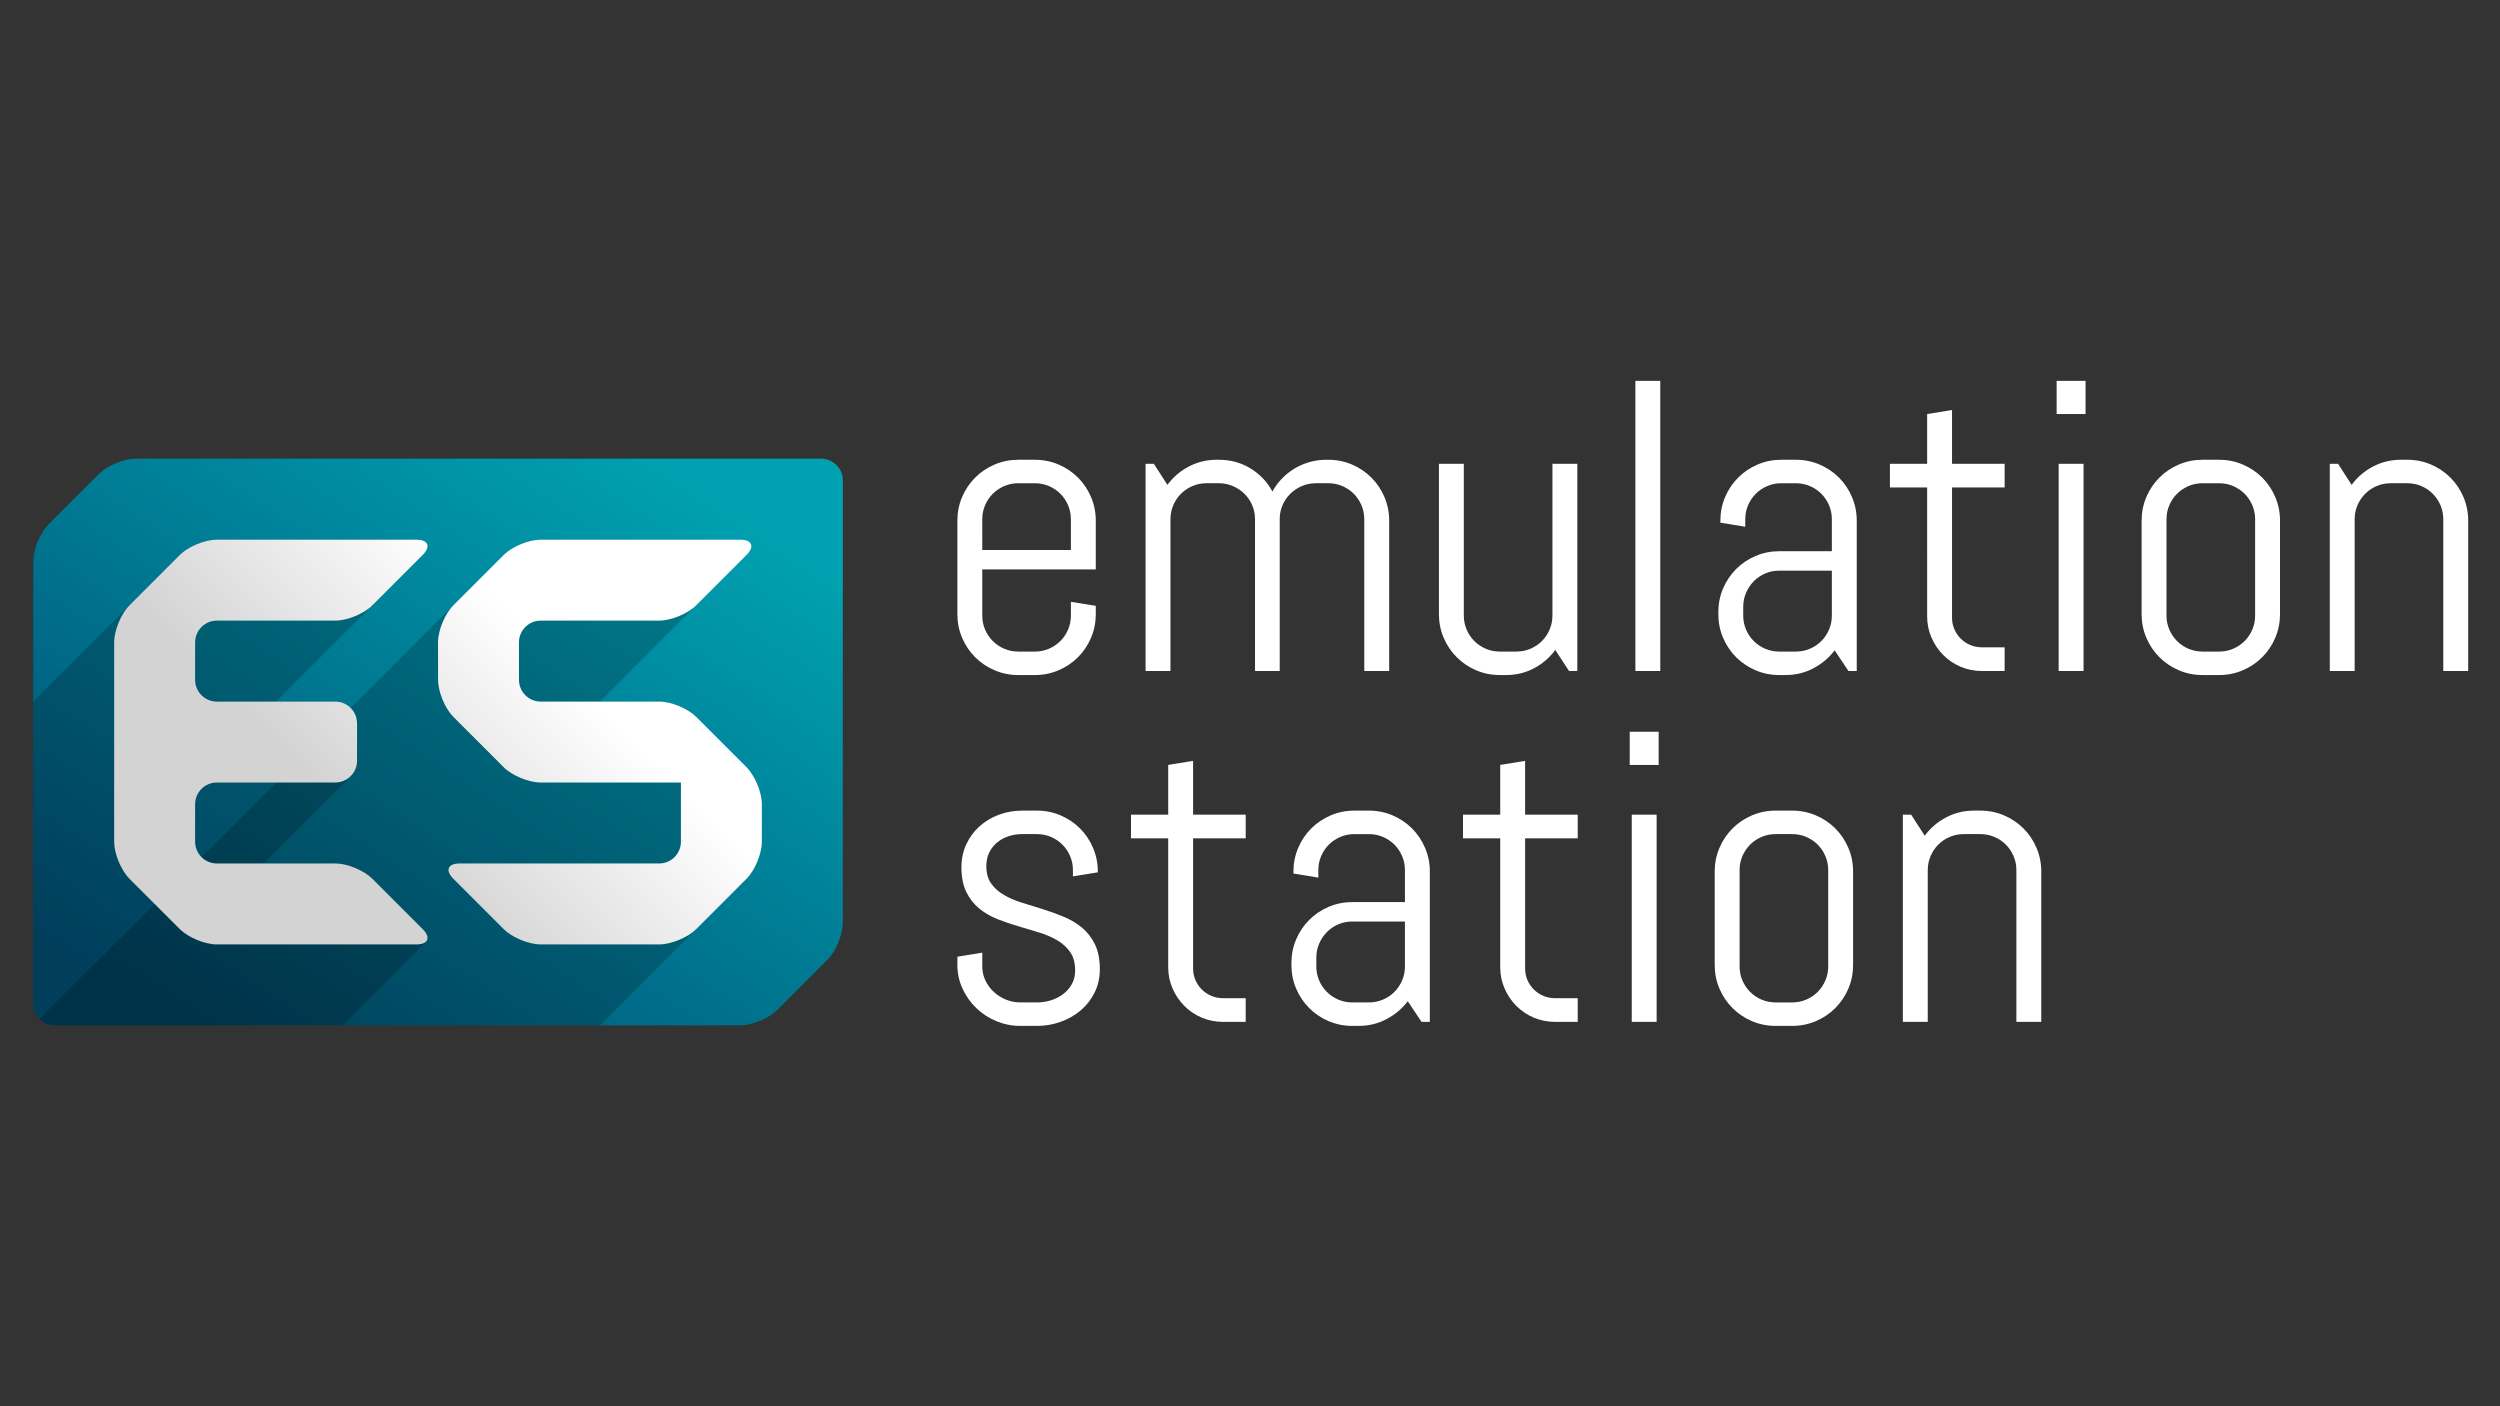 <?xml version="1.0" encoding="UTF-8"?>
<!-- Generator: Adobe Illustrator 13.0.0, SVG Export Plug-In . SVG Version: 6.00 Build 14948)  -->
<!DOCTYPE svg PUBLIC "-//W3C//DTD SVG 1.1//EN" "http://www.w3.org/Graphics/SVG/1.1/DTD/svg11.dtd">
<svg version="1.1" xmlns="http://www.w3.org/2000/svg" xmlns:xlink="http://www.w3.org/1999/xlink" x="0px" y="0px" width="1280px" height="720px" viewBox="0 0 1280 720" enable-background="new 0 0 1280 720" xml:space="preserve">
<rect x="0" y="0" width="1280" height="720" fill="#333333" stroke="none"/>
<g id="Layer_2">
</g>
<g id="Ebene_1">
	<path fill="#C90012" d="M431.529,442.097L431.529,442.097L431.529,442.097z"/>
	<path fill="#C90012" d="M431.529,359.216L431.529,359.216L431.529,359.216z"/>
	<path fill="#C90012" d="M431.529,276.306L431.529,276.306L431.529,276.306z"/>
	<path fill="#C90012" d="M431.529,317.753L431.529,317.753L431.529,317.753z"/>
	<path fill="#C90012" d="M431.529,483.544L431.529,483.544L431.529,483.544z"/>
	<path fill="#C90012" d="M431.529,400.642L431.529,400.642L431.529,400.642z"/>
	<path fill="#C90012" d="M431.529,234.842L431.529,234.842L431.529,234.842z"/>
	<linearGradient id="SVGID_1_" gradientUnits="userSpaceOnUse" x1="118.312" y1="542.322" x2="323.802" y2="227.338">
		<stop offset="0" style="stop-color:#004E73"/>
		<stop offset="1" style="stop-color:#00A1B0"/>
	</linearGradient>
	<path fill="url(#SVGID_1_)" d="M431.529,245.951c0-6.11-4.999-11.108-11.105-11.108H69.563c-6.112,0-14.644,3.534-18.963,7.855   l-25.745,25.745C20.533,272.764,17,281.296,17,287.406v226.468c0,6.111,4.999,11.109,11.106,11.109h350.86   c6.107,0,14.644-3.535,18.963-7.854l25.741-25.736c4.32-4.316,7.854-12.853,7.854-18.965L431.529,245.951z"/>
	<path opacity="0.2" enable-background="new    " d="M382.22,392.789l-25.729-25.729c-4.319-4.318-12.854-7.854-18.963-7.853H318.28   c-6.112,0.001-11.11,0.001-11.11,0.001s3.532-3.534,7.854-7.855l67.196-67.193c4.32-4.321,2.854-7.855-3.253-7.855H276.832   c-6.111,0-14.643,3.534-18.963,7.855L25.142,516.86c-1.825,1.821-3.517,3.514-4.871,4.866c2.012,2.011,4.786,3.259,7.836,3.259   c0.005,0,0.01,0,0.016,0h99.953h167.988c6.111,0,11.122-0.013,11.133-0.023c0.015-0.016,3.559-3.562,7.88-7.88l67.144-67.132   c4.32-4.316,7.854-12.853,7.854-18.963v-19.235C390.073,405.64,386.54,397.104,382.22,392.789z"/>
	<linearGradient id="SVGID_2_" gradientUnits="userSpaceOnUse" x1="144.813" y1="540.373" x2="399.8" y2="288.386">
		<stop offset="0.308" style="stop-color:#D3D3D3"/>
		<stop offset="0.675" style="stop-color:#FFFFFF"/>
	</linearGradient>
	<path fill="url(#SVGID_2_)" d="M276.824,400.649c-6.108,0-14.643-3.536-18.96-7.857l-25.71-25.718   c-4.321-4.321-7.857-12.855-7.865-18.966l-0.012-19.246c-0.008-6.11,3.525-14.643,7.846-18.964l25.741-25.737   c4.321-4.321,12.852-7.855,18.963-7.855h102.14c6.107,0,7.573,3.534,3.253,7.855l-25.741,25.737   c-4.32,4.321-12.852,7.855-18.963,7.855h-60.688c-6.112,0-11.11,4.998-11.11,11.108v19.246c0,6.11,4.998,11.108,11.106,11.106   l60.702-0.007c6.107-0.002,14.644,3.533,18.963,7.853l25.729,25.729c4.32,4.314,7.854,12.851,7.854,18.963v19.235   c0,6.109-3.532,14.646-7.854,18.963l-25.74,25.74c-4.321,4.316-12.853,7.854-18.964,7.854h-60.688   c-6.112,0-14.643-3.536-18.963-7.854l-25.741-25.74c-4.32-4.316-2.858-7.854,3.253-7.854h102.14c6.112,0,11.11-4.998,11.11-11.108   V411.75c0-6.112,0-11.11,0.003-11.11c0.004,0-4.994,0-11.103,0L276.824,400.649z"/>
	<g opacity="0.2">
		<path d="M17.008,370.877c0-6.109,0-11.238,0-11.393c0-0.155,3.532-3.818,7.854-8.138l67.185-67.186    c4.321-4.321,12.855-7.855,18.963-7.855h102.15c6.108,0,7.574,3.534,3.253,7.855l-67.197,67.182    c-4.32,4.321-7.853,7.855-7.853,7.855s4.998,0.002,11.11,0.006l19.228,0.007c6.108,0.004,10.75,4.993,10.318,11.086l-1.114,15.593    c-0.433,6.092-1.707,11.997-2.833,13.122c-1.125,1.125-5.576,5.58-9.896,9.896l-25.201,25.201    c-4.32,4.315-7.885,7.885-7.922,7.918c-0.034,0.034,4.933,0.064,11.041,0.062h17.979c6.108-0.004,14.784,3.379,19.281,7.519    l26.836,24.694c4.497,4.137,8.181,7.623,8.058,7.75c-0.126,0.126-3.766,3.762-8.087,8.083l-34.827,34.85l-147.212,0.002    c-6.107,0-11.105-4.998-11.105-11.11L17.008,370.877z"/>
	</g>
	<linearGradient id="SVGID_3_" gradientUnits="userSpaceOnUse" x1="71.27" y1="465.954" x2="326.257" y2="213.967">
		<stop offset="0.308" style="stop-color:#D3D3D3"/>
		<stop offset="0.675" style="stop-color:#FFFFFF"/>
	</linearGradient>
	<path fill="url(#SVGID_3_)" d="M111.01,442.097c-6.107,0-11.104-4.998-11.104-11.108v-19.235c0-6.112,4.998-11.11,11.104-11.11   h60.69c6.108,0,11.106-4.998,11.106-11.108V370.33c0-6.112-4.998-11.11-11.106-11.11h-60.69c-6.107,0-11.104-4.998-11.104-11.108   v-19.246c0-6.11,4.998-11.108,11.104-11.108h60.69c6.108,0,14.643-3.534,18.964-7.854l25.749-25.741   c4.321-4.319,2.855-7.853-3.253-7.853H111.01c-6.107,0-14.643,3.534-18.963,7.855L66.31,309.9   c-4.32,4.321-7.857,12.854-7.857,18.964v102.125c0,6.11,3.537,14.646,7.857,18.963l25.737,25.74   c4.321,4.316,12.855,7.854,18.963,7.854h102.143c6.112,0,7.574-3.536,3.253-7.855l-25.741-25.744   c-4.32-4.321-12.854-7.857-18.964-7.857L111.01,442.097z"/>
	<g>
		<path fill="#FFFFFF" d="M558.605,326.562c-1.623,3.8-3.851,7.115-6.683,9.943c-2.832,2.836-6.146,5.06-9.947,6.682    c-3.796,1.623-7.838,2.434-12.116,2.434h-8.496c-4.283,0-8.324-0.812-12.121-2.434c-3.8-1.623-7.115-3.846-9.942-6.682    c-2.836-2.828-5.063-6.143-6.683-9.943c-1.626-3.796-2.435-7.838-2.435-12.121v-47.858c0-4.282,0.809-8.324,2.435-12.12    c1.619-3.801,3.847-7.115,6.683-9.947c2.827-2.833,6.144-5.056,9.942-6.682c3.796-1.619,7.838-2.434,12.121-2.434h8.496    c4.278,0,8.319,0.815,12.116,2.434c3.8,1.626,7.115,3.85,9.947,6.682s5.06,6.146,6.683,9.947c1.623,3.796,2.434,7.838,2.434,12.12    v24.964h-58.114v23.618c0,2.556,0.481,4.956,1.45,7.202c0.965,2.243,2.277,4.195,3.936,5.852c1.66,1.657,3.608,2.97,5.854,3.938    c2.243,0.964,4.643,1.447,7.199,1.447h8.495c2.554,0,4.953-0.482,7.199-1.447c2.243-0.968,4.195-2.281,5.853-3.938    c1.657-1.657,2.971-3.609,3.938-5.852c0.964-2.246,1.451-4.646,1.451-7.202v-7.042l12.739,2.07v4.248    C561.038,318.724,560.229,322.765,558.605,326.562z M548.299,265.855c0-2.553-0.486-4.952-1.451-7.199    c-0.968-2.243-2.28-4.194-3.938-5.852c-1.656-1.658-3.608-2.97-5.852-3.938c-2.248-0.964-4.646-1.45-7.199-1.45h-8.496    c-2.557,0-4.956,0.486-7.199,1.45c-2.246,0.969-4.194,2.281-5.855,3.938c-1.656,1.657-2.97,3.609-3.934,5.852    c-0.969,2.247-1.451,4.646-1.451,7.199V281.6h45.375V265.855L548.299,265.855z"/>
		<path fill="#FFFFFF" d="M698.506,343.55v-77.695c0-2.553-0.482-4.952-1.45-7.199c-0.969-2.243-2.276-4.194-3.938-5.853    c-1.652-1.657-3.608-2.97-5.853-3.938c-2.246-0.964-4.646-1.45-7.198-1.45h-6.317c-2.558,0-4.956,0.486-7.202,1.45    c-2.243,0.969-4.21,2.281-5.901,3.938c-1.695,1.657-3.023,3.609-3.991,5.853c-0.966,2.247-1.445,4.646-1.445,7.199v77.695h-12.644    v-77.695c0-2.553-0.481-4.952-1.449-7.199c-0.969-2.243-2.296-4.194-3.987-5.853c-1.69-1.657-3.658-2.97-5.905-3.938    c-2.242-0.964-4.643-1.45-7.199-1.45h-6.317c-2.558,0-4.956,0.486-7.198,1.45c-2.247,0.969-4.195,2.281-5.854,3.938    c-1.657,1.657-2.97,3.609-3.936,5.853c-0.968,2.247-1.45,4.646-1.45,7.199v77.695h-12.74V237.474h4.244l6.942,10.773    c2.899-3.938,6.54-7.061,10.931-9.376c4.382-2.312,9.166-3.471,14.344-3.471h1.037c6.009,0,11.428,1.485,16.266,4.455    c4.833,2.97,8.563,6.908,11.188,11.811c1.312-2.419,2.936-4.627,4.868-6.629c1.934-2.005,4.075-3.712,6.423-5.128    c2.35-1.416,4.905-2.522,7.668-3.318c2.761-0.792,5.627-1.19,8.597-1.19h1.037c4.278,0,8.319,0.815,12.12,2.434    c3.797,1.626,7.114,3.85,9.946,6.682c2.828,2.832,5.057,6.146,6.684,9.947c1.618,3.796,2.435,7.838,2.435,12.12v76.968h-12.747    v-0.002H698.506z"/>
		<path fill="#FFFFFF" d="M803.343,343.55l-7.046-10.773c-2.9,3.938-6.525,7.061-10.878,9.376    c-4.348,2.312-9.115,3.467-14.294,3.467h-3.211c-4.286,0-8.323-0.812-12.12-2.434c-3.801-1.623-7.114-3.846-9.946-6.682    c-2.832-2.828-5.061-6.143-6.684-9.943c-1.622-3.796-2.434-7.838-2.434-12.121v-76.966h12.743v77.691    c0,2.556,0.481,4.956,1.446,7.202c0.969,2.243,2.28,4.195,3.938,5.852c1.657,1.657,3.609,2.97,5.853,3.938    c2.242,0.964,4.646,1.447,7.203,1.447h8.496c2.549,0,4.952-0.482,7.193-1.447c2.243-0.968,4.198-2.281,5.854-3.938    c1.657-1.657,2.971-3.609,3.936-5.852c0.969-2.246,1.454-4.646,1.454-7.202v-77.691h12.736V343.55H803.343z"/>
		<path fill="#FFFFFF" d="M837.319,343.55V195h12.739v148.55H837.319z"/>
		<path fill="#FFFFFF" d="M946.404,343.55l-7.047-10.567c-2.899,3.8-6.524,6.854-10.881,9.17c-4.348,2.312-9.115,3.467-14.289,3.467    h-3.216c-4.282,0-8.319-0.812-12.116-2.434c-3.805-1.623-7.118-3.846-9.946-6.682c-2.836-2.828-5.063-6.143-6.683-9.943    c-1.627-3.796-2.436-7.838-2.436-12.121v-1.037c0-4.279,0.809-8.32,2.436-12.121c1.618-3.796,3.847-7.111,6.683-9.943    c2.828-2.832,6.144-5.06,9.946-6.682c3.797-1.623,7.834-2.434,12.116-2.434h26.937v-16.368c0-2.553-0.481-4.952-1.45-7.199    c-0.969-2.243-2.276-4.194-3.938-5.852c-1.652-1.657-3.608-2.97-5.853-3.938c-2.246-0.964-4.646-1.45-7.198-1.45h-7.459    c-2.558,0-4.956,0.486-7.197,1.45c-2.248,0.969-4.195,2.281-5.856,3.938c-1.652,1.657-2.97,3.609-3.935,5.852    c-0.969,2.247-1.45,4.646-1.45,7.199v3.835l-12.74-2.075v-1.033c0-4.282,0.812-8.324,2.436-12.12    c1.622-3.801,3.851-7.115,6.683-9.947c2.828-2.833,6.146-5.056,9.942-6.682c3.796-1.619,7.839-2.434,12.12-2.434h7.459    c4.278,0,8.319,0.815,12.117,2.434c3.8,1.626,7.113,3.85,9.949,6.682c2.828,2.832,5.057,6.146,6.68,9.947    c1.622,3.796,2.434,7.838,2.434,12.12v76.968H946.404L946.404,343.55z M937.907,292.167h-26.937c-2.558,0-4.956,0.486-7.199,1.451    c-2.245,0.968-4.193,2.296-5.852,3.988c-1.661,1.695-2.971,3.663-3.938,5.905c-0.97,2.247-1.451,4.646-1.451,7.203v4.451    c0,2.556,0.481,4.956,1.451,7.202c0.968,2.243,2.275,4.195,3.938,5.852c1.656,1.657,3.604,2.97,5.852,3.938    c2.243,0.964,4.644,1.447,7.199,1.447h8.496c2.553,0,4.952-0.482,7.198-1.447c2.242-0.968,4.198-2.281,5.853-3.938    c1.661-1.657,2.971-3.609,3.938-5.852c0.969-2.246,1.45-4.646,1.45-7.202L937.907,292.167L937.907,292.167z"/>
		<path fill="#FFFFFF" d="M1014.771,343.55c-3.864,0-7.509-0.724-10.931-2.174c-3.418-1.451-6.389-3.456-8.909-6.009    c-2.52-2.557-4.523-5.526-6.009-8.91c-1.485-3.383-2.225-7.007-2.225-10.876V249.59h-19.063v-12.116h19.063v-25.485l12.739-2.07    v27.555h26.937v12.116h-26.937v66.611c0,2.143,0.398,4.129,1.194,5.955c0.788,1.833,1.879,3.437,3.261,4.818    c1.383,1.381,3.004,2.472,4.868,3.264c1.866,0.792,3.864,1.189,6.009,1.189h11.604v12.121L1014.771,343.55L1014.771,343.55z"/>
		<path fill="#FFFFFF" d="M1052.996,211.989V195h14.814v16.989H1052.996z M1054.033,343.55V237.474h12.74V343.55H1054.033z"/>
		<path fill="#FFFFFF" d="M1164.93,326.562c-1.623,3.8-3.852,7.115-6.679,9.943c-2.837,2.836-6.149,5.06-9.95,6.682    c-3.797,1.623-7.838,2.434-12.116,2.434h-8.496c-4.282,0-8.319-0.812-12.116-2.434c-3.805-1.623-7.119-3.846-9.946-6.682    c-2.837-2.828-5.062-6.143-6.683-9.943c-1.627-3.796-2.436-7.838-2.436-12.121v-47.858c0-4.282,0.809-8.324,2.436-12.12    c1.619-3.801,3.846-7.115,6.683-9.947c2.827-2.833,6.144-5.056,9.946-6.682c3.797-1.619,7.834-2.434,12.116-2.434h8.496    c4.278,0,8.319,0.815,12.116,2.434c3.801,1.626,7.114,3.85,9.95,6.682c2.827,2.832,5.056,6.146,6.679,9.947    c1.622,3.796,2.435,7.838,2.435,12.12v47.858C1167.363,318.724,1166.552,322.765,1164.93,326.562z M1154.622,265.855    c0-2.553-0.481-4.952-1.449-7.199c-0.97-2.243-2.276-4.194-3.938-5.852c-1.653-1.657-3.608-2.97-5.853-3.938    c-2.246-0.964-4.646-1.45-7.199-1.45h-8.496c-2.557,0-4.955,0.486-7.197,1.45c-2.247,0.969-4.194,2.281-5.853,3.938    c-1.661,1.657-2.971,3.609-3.938,5.852c-0.97,2.247-1.45,4.646-1.45,7.199v49.309c0,2.556,0.48,4.956,1.45,7.202    c0.968,2.243,2.276,4.195,3.938,5.852c1.656,1.657,3.604,2.97,5.853,3.938c2.242,0.964,4.643,1.447,7.197,1.447h8.496    c2.554,0,4.953-0.482,7.199-1.447c2.243-0.968,4.197-2.281,5.853-3.938c1.661-1.657,2.97-3.609,3.938-5.852    c0.968-2.246,1.449-4.646,1.449-7.202V265.855z"/>
		<path fill="#FFFFFF" d="M1250.964,343.55v-77.695c0-2.553-0.485-4.952-1.451-7.199c-0.969-2.243-2.28-4.194-3.935-5.853    c-1.661-1.657-3.612-2.97-5.855-3.938c-2.242-0.964-4.646-1.45-7.197-1.45h-8.492c-2.558,0-4.96,0.486-7.203,1.45    c-2.241,0.969-4.193,2.281-5.854,3.938c-1.652,1.657-2.97,3.609-3.935,5.853c-0.969,2.247-1.45,4.646-1.45,7.199v77.695h-12.74    V237.474h4.248l6.938,10.773c2.9-3.938,6.541-7.061,10.931-9.376c4.382-2.312,9.166-3.471,14.349-3.471h3.211    c4.281,0,8.319,0.815,12.12,2.434c3.797,1.626,7.11,3.85,9.942,6.682s5.061,6.146,6.683,9.947    c1.623,3.796,2.436,7.838,2.436,12.12v76.968L1250.964,343.55L1250.964,343.55z"/>
		<path fill="#FFFFFF" d="M563.109,496.258c0,4.278-0.865,8.198-2.588,11.757c-1.729,3.562-4.075,6.613-7.045,9.17    c-2.971,2.559-6.406,4.539-10.308,5.955c-3.903,1.416-7.995,2.12-12.276,2.12H522.4c-4.283,0-8.377-0.812-12.277-2.434    c-3.903-1.623-7.32-3.843-10.257-6.684c-2.937-2.823-5.28-6.14-7.042-9.942c-1.76-3.797-2.641-7.838-2.641-12.116v-4.248    l12.739-2.074v7.042c0,2.558,0.531,4.961,1.604,7.202c1.07,2.243,2.503,4.194,4.301,5.854c1.795,1.653,3.866,2.971,6.217,3.936    c2.346,0.965,4.799,1.447,7.354,1.447h8.491c2.558,0,5.006-0.376,7.355-1.135c2.347-0.766,4.438-1.853,6.27-3.269    c1.829-1.416,3.28-3.123,4.352-5.129c1.068-1.997,1.604-4.277,1.604-6.835c0-3.797-0.826-6.903-2.487-9.323    c-1.657-2.419-3.851-4.438-6.575-6.062c-2.729-1.623-5.836-2.964-9.322-4.034c-3.49-1.071-7.064-2.145-10.725-3.215    c-3.663-1.071-7.236-2.296-10.725-3.674c-3.485-1.388-6.594-3.2-9.322-5.442c-2.729-2.242-4.918-5.06-6.575-8.442    c-1.661-3.384-2.487-7.593-2.487-12.638c0-4.278,0.826-8.196,2.487-11.757c1.657-3.561,3.899-6.613,6.731-9.17    s6.127-4.539,9.894-5.955c3.763-1.416,7.785-2.128,12.067-2.128h7.459c4.282,0,8.323,0.819,12.12,2.435    c3.796,1.631,7.115,3.852,9.947,6.683c2.827,2.834,5.056,6.146,6.683,9.951c1.618,3.797,2.434,7.838,2.434,12.116v0.413    l-12.744,2.074v-3.215c0-2.55-0.48-4.953-1.45-7.195c-0.97-2.241-2.276-4.193-3.935-5.854c-1.657-1.653-3.608-2.972-5.854-3.937    c-2.243-0.964-4.644-1.453-7.198-1.453h-7.459c-2.554,0-4.957,0.384-7.199,1.142c-2.243,0.766-4.195,1.853-5.853,3.261    c-1.657,1.424-2.971,3.13-3.938,5.128c-0.97,2.006-1.451,4.287-1.451,6.844c0,3.658,0.831,6.646,2.488,8.955    c1.657,2.319,3.85,4.271,6.579,5.855c2.725,1.592,5.833,2.916,9.322,3.985c3.486,1.072,7.042,2.175,10.67,3.314    c3.625,1.141,7.181,2.436,10.67,3.889c3.486,1.446,6.595,3.314,9.323,5.588c2.729,2.28,4.922,5.129,6.579,8.552    C562.282,486.989,563.109,491.214,563.109,496.258z"/>
		<path fill="#FFFFFF" d="M626.196,523.194c-3.865,0-7.509-0.729-10.927-2.175c-3.421-1.455-6.392-3.461-8.909-6.01    c-2.521-2.557-4.522-5.524-6.009-8.908c-1.484-3.385-2.229-7.013-2.229-10.877v-65.996h-19.059v-12.116h19.059v-25.479    l12.74-2.072v27.555H637.8v12.117h-26.937v66.613c0,2.145,0.397,4.126,1.193,5.955c0.792,1.829,1.879,3.438,3.262,4.813    c1.381,1.386,3.004,2.473,4.867,3.27c1.868,0.788,3.869,1.188,6.008,1.188h11.604v12.123L626.196,523.194L626.196,523.194z"/>
		<path fill="#FFFFFF" d="M727.821,523.194l-7.042-10.57c-2.899,3.804-6.527,6.856-10.876,9.169    c-4.353,2.313-9.116,3.468-14.3,3.468h-3.207c-4.285,0-8.327-0.812-12.123-2.434c-3.802-1.623-7.114-3.844-9.943-6.685    c-2.836-2.823-5.063-6.139-6.682-9.941c-1.627-3.796-2.436-7.839-2.436-12.116v-1.041c0-4.277,0.809-8.32,2.436-12.116    c1.617-3.797,3.846-7.109,6.682-9.941c2.829-2.832,6.144-5.062,9.943-6.684c3.796-1.622,7.838-2.435,12.123-2.435h26.933v-16.372    c0-2.549-0.485-4.953-1.449-7.195c-0.97-2.241-2.28-4.193-3.936-5.854c-1.661-1.653-3.612-2.972-5.854-3.937    c-2.242-0.964-4.646-1.453-7.199-1.453h-7.459c-2.557,0-4.955,0.489-7.201,1.453c-2.243,0.965-4.194,2.281-5.853,3.937    c-1.657,1.66-2.971,3.612-3.936,5.854c-0.97,2.242-1.45,4.646-1.45,7.195v3.834l-12.744-2.074v-1.032    c0-4.278,0.813-8.319,2.436-12.116c1.623-3.806,3.85-7.117,6.683-9.95c2.832-2.832,6.146-5.052,9.946-6.684    c3.796-1.614,7.838-2.435,12.119-2.435h7.459c4.283,0,8.32,0.818,12.121,2.435c3.797,1.632,7.109,3.852,9.941,6.684    c2.832,2.833,5.061,6.146,6.684,9.95c1.623,3.797,2.435,7.838,2.435,12.116v76.972L727.821,523.194L727.821,523.194z     M719.328,471.81h-26.932c-2.562,0-4.961,0.482-7.202,1.447c-2.247,0.974-4.193,2.296-5.854,3.988    c-1.657,1.699-2.971,3.666-3.936,5.908c-0.969,2.241-1.45,4.646-1.45,7.202v4.446c0,2.559,0.481,4.96,1.45,7.202    c0.965,2.243,2.276,4.194,3.936,5.855c1.661,1.651,3.607,2.97,5.854,3.935c2.241,0.965,4.643,1.447,7.202,1.447h8.491    c2.554,0,4.957-0.482,7.199-1.447c2.241-0.965,4.193-2.28,5.854-3.935c1.652-1.661,2.966-3.612,3.936-5.855    c0.964-2.242,1.449-4.646,1.449-7.202L719.328,471.81L719.328,471.81z"/>
		<path fill="#FFFFFF" d="M796.193,523.194c-3.869,0-7.514-0.729-10.928-2.175c-3.421-1.455-6.392-3.461-8.908-6.01    c-2.526-2.557-4.523-5.524-6.01-8.908c-1.484-3.385-2.229-7.013-2.229-10.877v-65.996h-19.059v-12.116h19.059v-25.479    l12.741-2.072v27.555h26.932v12.117H780.86v66.613c0,2.145,0.395,4.126,1.188,5.955c0.796,1.829,1.883,3.438,3.266,4.813    c1.382,1.386,3.005,2.473,4.867,3.27c1.864,0.788,3.869,1.188,6.01,1.188h11.6v12.123L796.193,523.194L796.193,523.194z"/>
		<path fill="#FFFFFF" d="M834.419,391.632v-16.987h14.813v16.987H834.419z M835.455,523.194V417.113h12.74v106.081H835.455    L835.455,523.194z"/>
		<path fill="#FFFFFF" d="M946.352,506.201c-1.623,3.805-3.851,7.118-6.683,9.941c-2.832,2.841-6.146,5.062-9.942,6.685    c-3.802,1.622-7.839,2.434-12.121,2.434h-8.492c-4.286,0-8.327-0.812-12.124-2.434c-3.796-1.623-7.109-3.844-9.941-6.685    c-2.832-2.823-5.061-6.139-6.684-9.941c-1.623-3.796-2.436-7.839-2.436-12.116v-47.861c0-4.278,0.813-8.319,2.436-12.116    c1.623-3.806,3.852-7.117,6.684-9.95c2.831-2.832,6.146-5.052,9.941-6.684c3.797-1.614,7.838-2.435,12.124-2.435h8.492    c4.282,0,8.319,0.819,12.121,2.435c3.797,1.632,7.11,3.852,9.942,6.684c2.831,2.833,5.06,6.146,6.683,9.95    c1.622,3.797,2.434,7.838,2.434,12.116v47.861C948.783,498.363,947.974,502.405,946.352,506.201z M936.044,445.496    c0-2.549-0.485-4.953-1.45-7.195c-0.968-2.241-2.281-4.193-3.936-5.854c-1.661-1.653-3.611-2.972-5.854-3.937    c-2.241-0.964-4.646-1.453-7.198-1.453h-8.492c-2.558,0-4.96,0.489-7.202,1.453c-2.242,0.965-4.193,2.281-5.854,3.937    c-1.652,1.66-2.97,3.612-3.936,5.854c-0.968,2.242-1.449,4.646-1.449,7.195v49.31c0,2.558,0.481,4.959,1.449,7.201    c0.966,2.243,2.281,4.194,3.936,5.855c1.661,1.651,3.612,2.97,5.854,3.935c2.242,0.966,4.646,1.447,7.202,1.447h8.492    c2.554,0,4.957-0.481,7.198-1.447c2.243-0.965,4.193-2.28,5.854-3.935c1.652-1.661,2.968-3.612,3.936-5.855    c0.965-2.242,1.45-4.646,1.45-7.201V445.496z"/>
		<path fill="#FFFFFF" d="M1032.385,523.194v-77.698c0-2.549-0.481-4.953-1.449-7.195c-0.97-2.241-2.277-4.193-3.938-5.854    c-1.652-1.653-3.608-2.972-5.853-3.937c-2.246-0.964-4.646-1.453-7.198-1.453h-8.496c-2.558,0-4.956,0.489-7.198,1.453    c-2.246,0.965-4.193,2.281-5.853,3.937c-1.661,1.66-2.97,3.612-3.938,5.854c-0.97,2.242-1.451,4.646-1.451,7.195v77.698h-12.739    V417.113h4.243l6.942,10.775c2.9-3.939,6.545-7.063,10.931-9.375c4.387-2.312,9.17-3.477,14.345-3.477h3.215    c4.278,0,8.32,0.818,12.117,2.436c3.8,1.629,7.114,3.851,9.95,6.683c2.827,2.833,5.056,6.146,6.679,9.951    c1.622,3.795,2.435,7.838,2.435,12.114v76.974H1032.385L1032.385,523.194z"/>
	</g>
</g>
<g id="Layer_3">
</g>
</svg>

